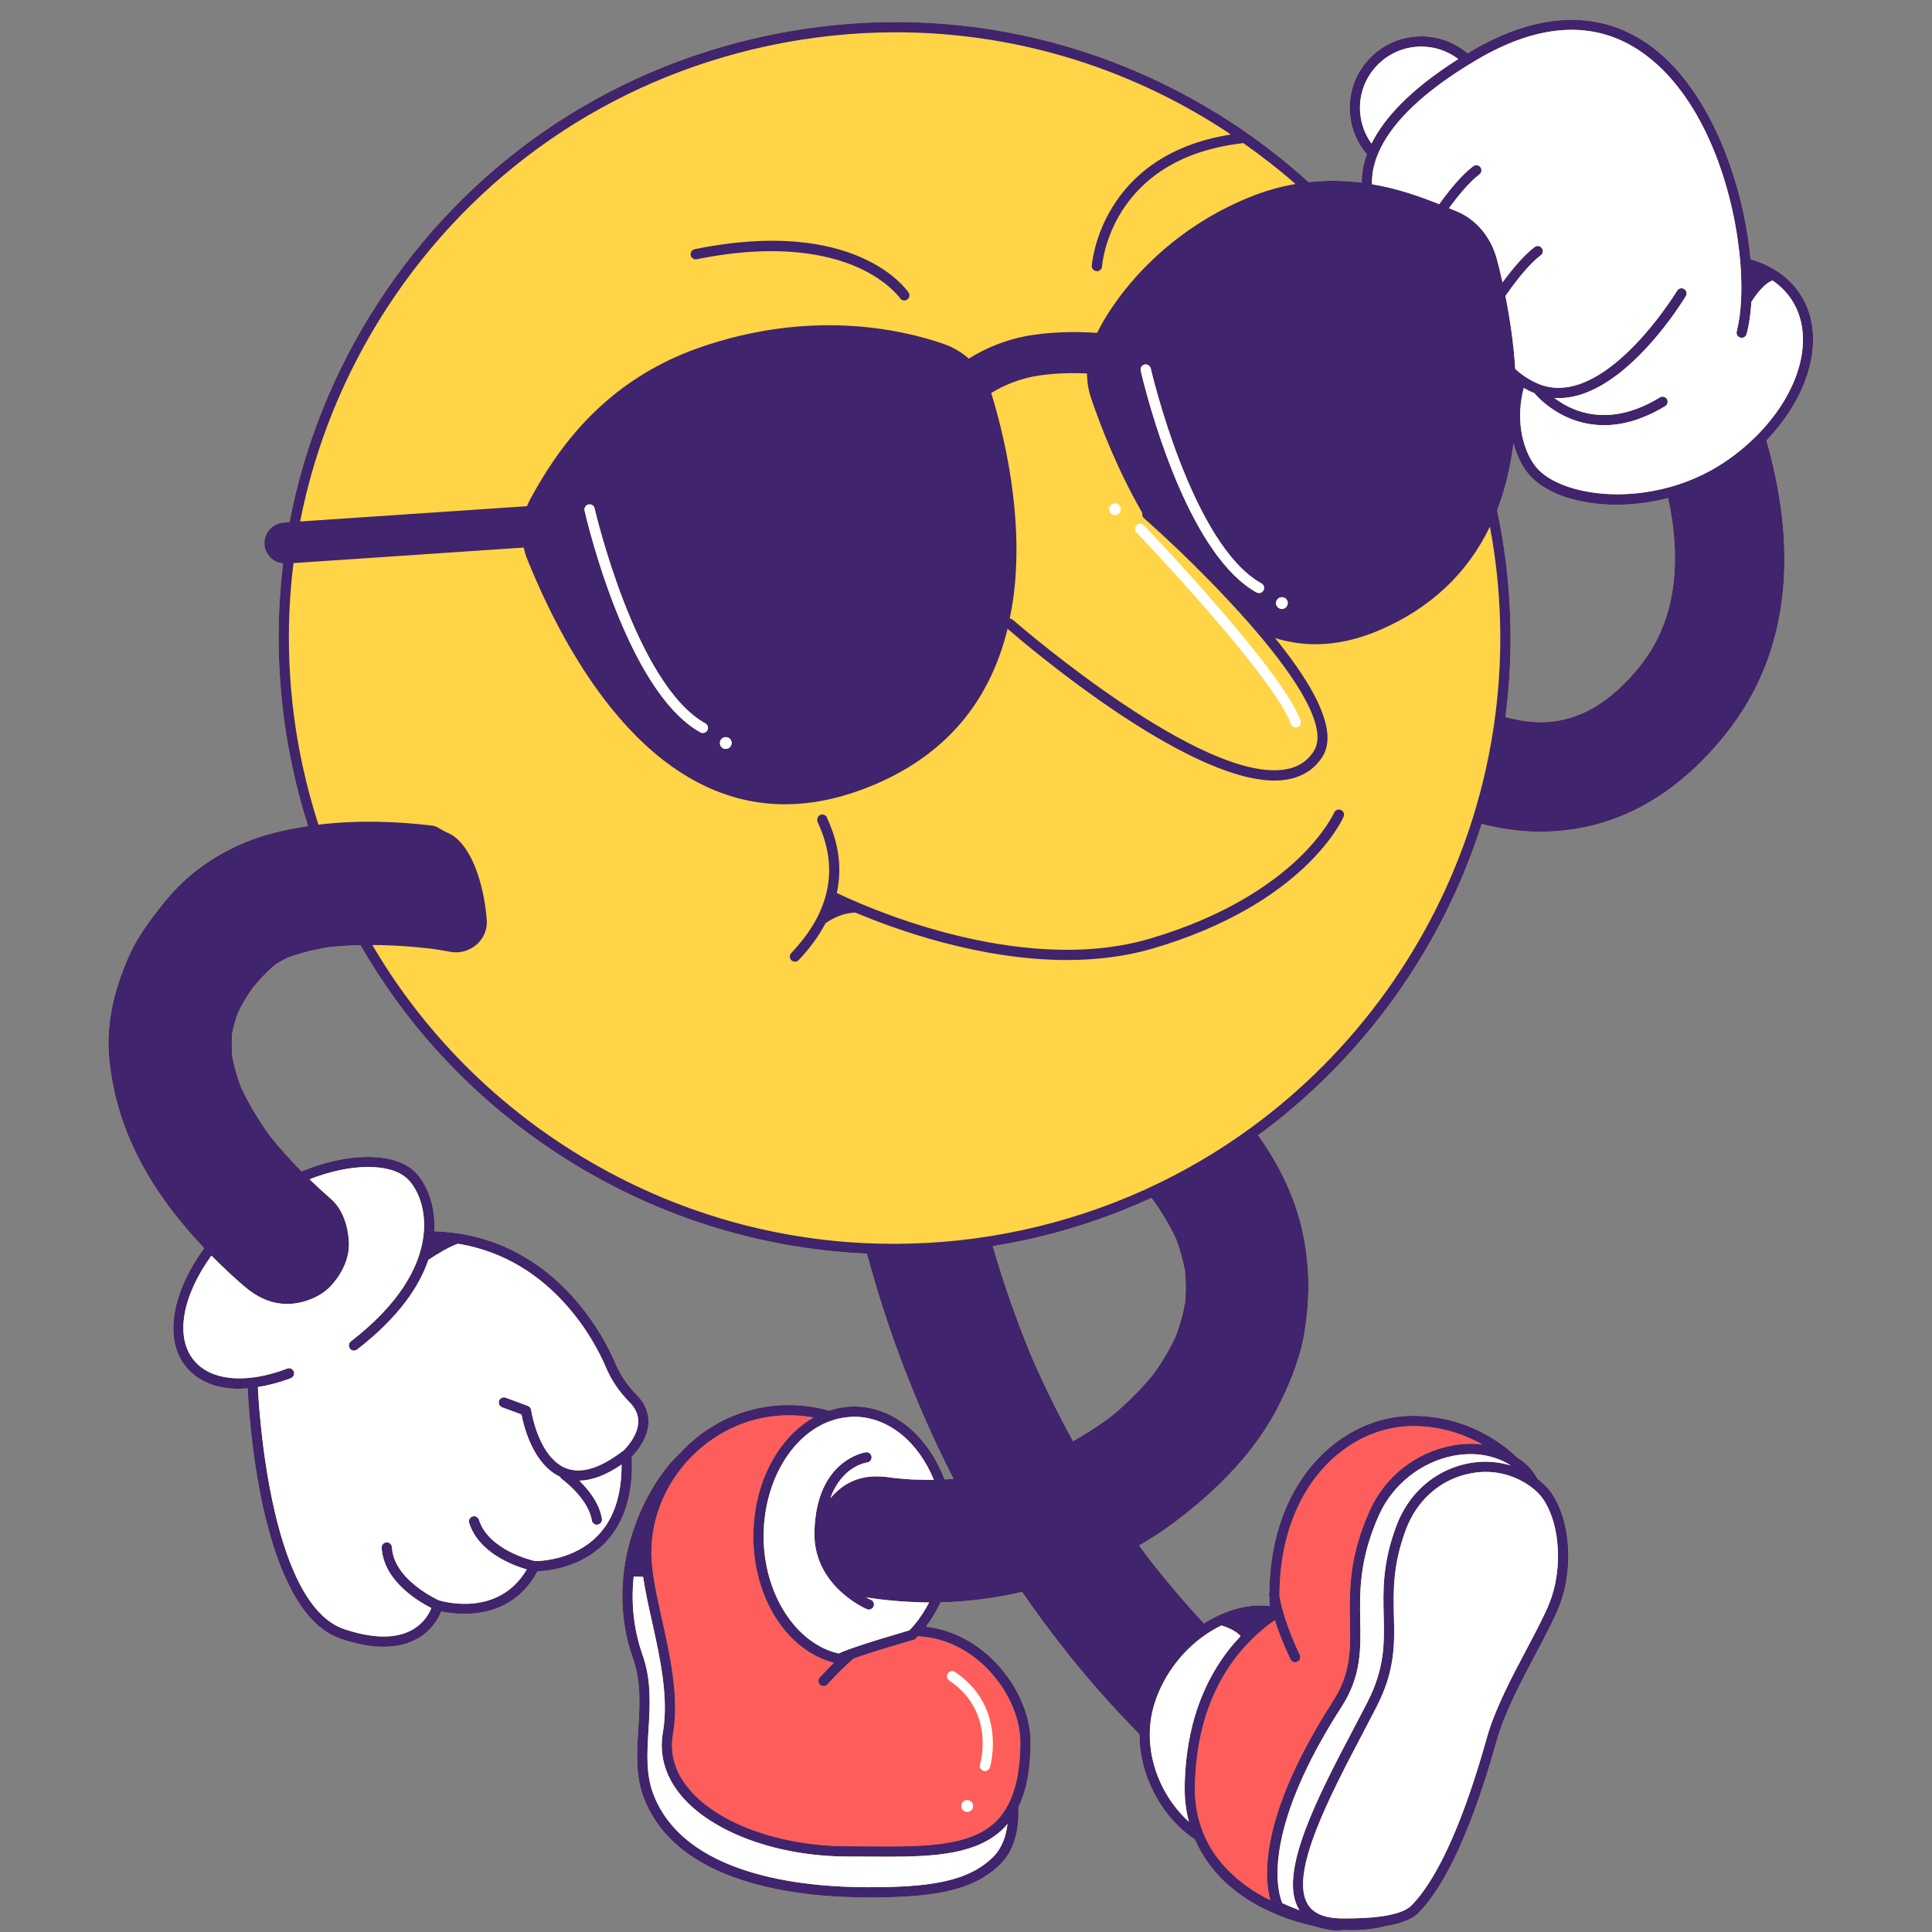 <svg xmlns="http://www.w3.org/2000/svg" xmlns:xlink="http://www.w3.org/1999/xlink" width="200" zoomAndPan="magnify" viewBox="0 0 150 150" height="200" preserveAspectRatio="xMidYMid meet" version="1.0"><rect x="0" y="0" width="150" height="150" fill="#808080" stroke="none"/><defs><clipPath id="6074090068"><path d="M 8.184 1 L 141 1 L 141 150 L 8.184 150 Z M 8.184 1 " clip-rule="nonzero"/></clipPath><clipPath id="46ee17ba72"><path d="M 8.184 1 L 141 1 L 141 150 L 8.184 150 Z M 8.184 1 " clip-rule="nonzero"/></clipPath></defs><g clip-path="url(#6074090068)"><path fill="#ffd447" d="M 139.75 22.812 C 138.895 21.512 137.551 20.602 135.91 20.129 C 135.387 14.32 132.836 7.105 128.305 3.68 C 124.402 0.723 119.52 0.832 114.188 3.992 C 114.102 4.043 114.023 4.094 113.941 4.145 C 113.926 4.133 113.914 4.117 113.898 4.105 C 112.758 3.156 111.312 2.707 109.84 2.844 C 108.363 2.98 107.027 3.684 106.078 4.824 C 105.129 5.965 104.68 7.406 104.816 8.883 C 104.922 10.043 105.383 11.113 106.125 11.98 C 105.828 12.793 105.719 13.531 105.723 14.18 C 104.441 14.02 103.059 13.98 101.602 14.141 C 99.691 12.414 97.637 10.824 95.434 9.398 C 84.711 2.457 71.926 0.113 59.438 2.789 C 46.949 5.465 36.25 12.844 29.312 23.57 C 25.91 28.824 23.621 34.578 22.477 40.543 L 22.016 40.574 C 21.137 40.637 20.473 41.395 20.531 42.273 C 20.586 43.066 21.211 43.676 21.977 43.746 C 21.348 48.953 21.57 54.285 22.703 59.566 C 23.035 61.117 23.441 62.645 23.918 64.137 C 23.008 64.273 22.105 64.445 21.223 64.676 C 18.973 65.258 16.961 66.246 15.148 67.668 C 14.145 68.453 13.27 69.391 12.484 70.391 C 11.52 71.617 10.625 72.832 9.996 74.262 C 8.867 76.816 8.18 79.57 8.496 82.383 C 8.801 85.117 9.547 87.551 10.812 90.004 C 12.109 92.52 13.879 94.828 15.855 96.91 C 13.359 100.316 12.68 104 14.461 106.145 C 15.383 107.258 16.82 107.824 18.566 107.824 C 18.781 107.824 19.008 107.805 19.23 107.789 C 19.289 109.207 20.082 125.133 26.504 127.254 C 27.715 127.656 28.812 127.855 29.789 127.855 C 30.797 127.855 31.672 127.645 32.418 127.219 C 33.539 126.586 34.047 125.637 34.254 125.109 C 35.527 125.383 39.645 125.91 41.73 121.992 C 42.543 121.969 45.07 121.73 46.953 119.812 C 48.473 118.258 49.18 116.004 49.047 113.109 C 49.406 112.742 50.309 111.695 50.348 110.426 C 50.367 109.648 50.062 108.934 49.441 108.309 C 48.715 107.574 48.152 106.746 47.773 105.844 C 47.051 104.117 43.105 95.883 33.707 95.598 C 33.711 95.531 33.719 95.465 33.719 95.402 C 33.801 93.207 32.906 91.598 32.113 90.887 C 30.543 89.473 27.043 89.441 23.418 90.949 C 22.578 90.098 21.777 89.211 21.027 88.281 C 20.125 87.051 19.328 85.75 18.691 84.363 C 18.402 83.578 18.176 82.777 18.023 81.953 C 17.98 81.375 17.984 80.801 18.027 80.223 C 18.137 79.688 18.285 79.16 18.469 78.645 C 18.805 77.949 19.203 77.289 19.652 76.656 C 20.168 76.039 20.723 75.449 21.328 74.922 C 21.645 74.715 21.977 74.531 22.312 74.363 C 23.359 73.977 24.441 73.715 25.543 73.535 C 26.355 73.449 27.172 73.402 27.992 73.383 C 31.73 79.902 36.988 85.492 43.48 89.691 C 50.727 94.379 58.91 96.965 67.309 97.328 C 68.68 102.457 70.52 107.449 72.773 112.262 C 73.18 113.129 73.605 113.98 74.043 114.828 C 73.809 114.844 73.57 114.848 73.332 114.859 C 72.062 111.516 69.395 109.199 66.309 109.199 C 65.641 109.199 64.996 109.32 64.379 109.523 C 63.176 109.188 61.914 109.035 60.625 109.102 C 57.496 109.27 54.719 110.695 52.754 112.867 C 50.32 115.07 46.656 121.719 49.148 128.781 C 49.781 130.578 49.668 132.445 49.555 134.254 C 49.441 136.105 49.336 137.855 49.965 139.531 C 52.504 146.309 61.984 147.32 67.406 147.32 C 72.27 147.32 75.508 146.895 77.688 144.715 C 78.918 143.484 79.125 141.664 79.07 140.301 C 79.699 139.004 80.016 137.344 80.016 135.262 C 80.016 133.016 78.836 130.508 76.934 128.715 C 75.465 127.332 73.707 126.5 71.891 126.293 C 72.328 125.719 72.707 125.086 73.023 124.406 C 75.145 124.355 77.254 124.086 79.352 123.598 C 80.301 124.969 81.289 126.316 82.32 127.641 C 84.23 130.102 86.289 132.438 88.473 134.66 C 88.465 136.199 88.852 137.762 89.617 139.23 C 90.41 140.746 91.535 142.004 92.781 142.82 C 93.695 144.938 95.598 147.281 99.516 148.805 C 100.324 149.121 101.148 149.359 101.961 149.531 C 102.613 149.734 103.246 149.883 103.695 149.883 C 103.941 149.883 104.184 149.871 104.418 149.848 C 104.598 149.855 104.777 149.863 104.953 149.863 C 105.887 149.863 106.754 149.754 107.539 149.551 C 108.566 149.387 109.566 149.082 110.133 148.516 C 111.609 147.039 113.867 143.512 116.207 135.125 C 116.801 133.008 118.102 130.543 119.254 128.371 C 119.973 127.012 120.652 125.727 121.051 124.723 C 122.359 121.406 121.816 117.059 119.863 115.234 C 119.715 115.098 119.555 114.973 119.395 114.852 C 119.156 114.426 118.879 114.043 118.555 113.742 C 118.305 113.508 118.031 113.305 117.742 113.121 C 117.496 112.879 117.23 112.641 116.934 112.41 L 116.879 112.371 C 114.789 110.77 112.305 109.922 109.688 109.922 C 104.332 109.922 98.648 114.738 98.547 123.668 C 98.527 123.719 98.52 123.773 98.523 123.836 C 98.523 123.848 98.531 123.906 98.547 124.004 C 98.551 124.129 98.559 124.254 98.57 124.387 C 98.582 124.488 98.59 124.594 98.594 124.695 C 97 124.492 95.191 124.953 93.48 126.039 C 93.477 126.043 93.473 126.043 93.473 126.047 C 92.07 124.527 90.723 122.953 89.441 121.328 C 89.109 120.887 88.773 120.445 88.449 119.996 C 89.422 119.426 90.363 118.809 91.254 118.137 C 94.555 115.641 97.559 112.652 99.402 108.891 C 100.277 107.117 101.004 105.242 101.309 103.281 C 101.688 100.824 101.688 98.602 101.234 96.141 C 100.703 93.258 99.402 90.555 97.68 88.141 C 105.891 82.121 111.969 73.613 115.035 63.973 C 116.488 64.344 118.02 64.574 119.613 64.574 C 119.883 64.574 120.156 64.566 120.43 64.551 C 125.578 64.301 130.113 61.789 133.91 57.09 C 139.527 50.133 139.27 41.633 137.145 34.195 C 140.617 30.578 141.824 25.957 139.75 22.812 Z M 86.195 110.031 C 85.273 110.711 84.312 111.332 83.312 111.895 C 82.105 109.699 81.004 107.449 80.008 105.145 C 78.883 102.398 77.906 99.598 77.078 96.75 C 77.879 96.621 78.68 96.473 79.48 96.301 C 82.969 95.555 86.281 94.438 89.398 93.008 C 89.426 93.043 89.453 93.074 89.48 93.105 C 90.18 94.078 90.797 95.105 91.309 96.191 C 91.617 97.023 91.852 97.871 92.012 98.742 C 92.078 99.535 92.078 100.328 92.012 101.121 C 91.852 102.008 91.609 102.875 91.297 103.723 C 90.805 104.773 90.211 105.77 89.535 106.711 C 88.539 107.93 87.414 109.035 86.195 110.031 Z M 127.297 51.75 C 125.066 54.512 122.695 55.922 120.047 56.059 C 118.988 56.117 117.918 55.953 116.883 55.664 C 117.562 50.453 117.387 45.039 116.234 39.613 C 116.809 38.125 117.223 36.5 117.465 34.73 C 117.48 34.625 117.492 34.516 117.504 34.406 C 117.781 35.453 118.234 36.285 118.691 36.82 C 119.961 38.316 122.547 39.188 125.523 39.188 C 126.805 39.188 128.16 39.016 129.512 38.668 C 130.668 44.098 129.934 48.484 127.297 51.75 Z M 127.297 51.75 " fill-opacity="1" fill-rule="nonzero"/></g><path fill="#fd5d5b" d="M 71.246 127.043 C 71.195 127.098 71.148 127.16 71.094 127.215 L 71.023 127.285 L 70.582 127.418 C 70.215 127.523 69.605 127.703 68.926 127.91 C 68.785 127.953 68.645 127.996 68.5 128.039 C 68.359 128.082 68.219 128.129 68.078 128.172 C 67.965 128.207 67.852 128.242 67.738 128.277 C 67.207 128.449 66.691 128.617 66.266 128.77 C 65.945 129.047 65.586 129.383 65.199 129.77 C 64.898 130.07 64.578 130.398 64.234 130.777 C 64.086 130.938 63.836 130.949 63.672 130.801 C 63.512 130.652 63.5 130.398 63.648 130.238 C 64.039 129.809 64.402 129.434 64.746 129.098 C 61.102 128.152 58.488 124.09 58.488 119.262 C 58.488 118.863 58.512 118.473 58.547 118.086 C 58.562 117.91 58.586 117.742 58.609 117.57 C 58.629 117.402 58.652 117.234 58.68 117.066 C 59.227 113.922 60.922 111.328 63.168 110.055 C 62.543 109.945 61.906 109.883 61.262 109.883 C 61.062 109.883 60.867 109.887 60.668 109.898 C 58.277 110.027 56.082 110.988 54.348 112.48 C 54.246 112.57 54.152 112.66 54.055 112.75 C 53.895 112.902 53.734 113.047 53.582 113.207 C 51.742 115.125 50.59 117.711 50.57 120.492 C 50.562 121.969 50.969 123.789 51.395 125.715 C 52.027 128.562 52.746 131.789 52.25 134.641 C 51.984 136.164 52.402 137.598 53.5 138.902 C 55.766 141.602 60.613 143.344 65.844 143.344 C 66.379 143.344 66.91 143.348 67.43 143.352 C 71.668 143.379 75.328 143.406 77.355 141.391 C 77.711 141.039 78.008 140.617 78.258 140.141 C 78.383 139.91 78.492 139.664 78.59 139.406 C 78.688 139.141 78.773 138.863 78.852 138.57 C 79.094 137.629 79.219 136.535 79.219 135.262 C 79.219 133.227 78.133 130.941 76.387 129.297 C 74.906 127.898 73.105 127.117 71.246 127.043 Z M 75.09 140.676 C 74.84 140.676 74.637 140.469 74.637 140.219 C 74.637 139.965 74.84 139.762 75.09 139.762 C 75.344 139.762 75.547 139.965 75.547 140.219 C 75.547 140.469 75.344 140.676 75.09 140.676 Z M 77.004 136.461 C 76.977 136.66 76.945 136.824 76.922 136.949 C 76.883 137.113 76.855 137.211 76.855 137.219 C 76.836 137.277 76.805 137.324 76.766 137.367 C 76.691 137.449 76.586 137.5 76.473 137.5 C 76.438 137.5 76.398 137.492 76.359 137.48 C 76.148 137.418 76.027 137.195 76.094 136.984 C 76.098 136.965 76.125 136.867 76.156 136.723 C 76.184 136.598 76.215 136.434 76.242 136.234 C 76.266 136.078 76.281 135.895 76.289 135.703 C 76.367 134.305 76.059 132.059 73.703 130.477 C 73.52 130.352 73.473 130.105 73.598 129.922 C 73.719 129.742 73.965 129.691 74.148 129.816 C 77.227 131.887 77.207 135.027 77.004 136.461 Z M 115.105 112.156 C 114.32 112.055 113.488 112.086 112.645 112.254 C 109.879 112.805 107.531 114.668 106.367 117.242 C 104.719 120.879 104.77 123.531 104.812 125.871 C 104.855 128.039 104.891 129.91 103.496 132.074 C 103.27 132.426 103.051 132.773 102.844 133.113 C 102.645 133.441 102.453 133.762 102.266 134.078 C 101.996 134.547 101.746 134.996 101.508 135.438 C 100.422 137.457 99.688 139.211 99.207 140.719 C 99.09 141.078 98.992 141.426 98.902 141.762 C 98.832 142.027 98.773 142.281 98.719 142.527 C 98.164 145.066 98.391 146.691 98.637 147.543 C 97.148 146.805 95.211 145.52 93.977 143.445 C 93.871 143.266 93.773 143.074 93.676 142.879 C 93.582 142.688 93.492 142.484 93.41 142.277 C 93.02 141.309 92.773 140.207 92.773 138.941 C 92.773 138.137 92.824 137.379 92.902 136.652 C 93.293 133.082 94.559 130.484 95.965 128.66 C 96.461 128.02 96.973 127.473 97.469 127.012 C 97.52 126.961 97.57 126.914 97.625 126.867 C 98.102 126.434 98.559 126.078 98.969 125.793 C 98.973 125.789 98.977 125.785 98.98 125.781 C 99.23 126.582 99.613 127.605 100.195 128.832 C 100.266 128.973 100.406 129.059 100.559 129.059 C 100.613 129.059 100.672 129.043 100.727 129.02 C 100.926 128.922 101.012 128.684 100.914 128.488 C 100.434 127.473 100.094 126.605 99.855 125.891 C 99.797 125.715 99.742 125.543 99.695 125.383 C 99.641 125.207 99.598 125.047 99.559 124.898 C 99.43 124.418 99.367 124.078 99.336 123.902 C 99.34 115.34 104.672 110.719 109.688 110.719 C 111.609 110.719 113.457 111.219 115.105 112.156 Z M 115.105 112.156 " fill-opacity="1" fill-rule="nonzero"/><g clip-path="url(#46ee17ba72)"><path fill="#40246d" d="M 139.75 22.812 C 138.895 21.512 137.551 20.602 135.91 20.129 C 135.387 14.32 132.836 7.105 128.305 3.68 C 124.402 0.723 119.52 0.832 114.188 3.992 C 114.102 4.043 114.023 4.094 113.941 4.145 C 113.926 4.133 113.914 4.117 113.898 4.105 C 112.758 3.156 111.312 2.707 109.84 2.844 C 108.363 2.98 107.027 3.684 106.078 4.824 C 105.129 5.965 104.68 7.406 104.816 8.883 C 104.922 10.043 105.383 11.113 106.125 11.98 C 105.828 12.793 105.719 13.531 105.723 14.18 C 104.441 14.02 103.059 13.98 101.602 14.141 C 99.691 12.414 97.637 10.824 95.434 9.398 C 84.711 2.457 71.926 0.113 59.438 2.789 C 46.949 5.465 36.25 12.844 29.312 23.57 C 25.91 28.824 23.621 34.578 22.477 40.543 L 22.016 40.574 C 21.137 40.637 20.473 41.395 20.531 42.273 C 20.586 43.066 21.211 43.676 21.977 43.746 C 21.348 48.953 21.57 54.285 22.703 59.566 C 23.035 61.117 23.441 62.645 23.918 64.137 C 23.008 64.273 22.105 64.445 21.223 64.676 C 18.973 65.258 16.961 66.25 15.148 67.668 C 14.145 68.453 13.27 69.391 12.484 70.391 C 11.52 71.617 10.625 72.832 9.996 74.262 C 8.867 76.816 8.18 79.57 8.496 82.383 C 8.801 85.117 9.547 87.551 10.812 90.004 C 12.109 92.52 13.879 94.828 15.855 96.91 C 13.359 100.316 12.68 104 14.461 106.145 C 15.383 107.258 16.82 107.824 18.566 107.824 C 18.781 107.824 19.008 107.805 19.23 107.789 C 19.289 109.207 20.082 125.133 26.504 127.254 C 27.715 127.656 28.812 127.855 29.789 127.855 C 30.797 127.855 31.672 127.645 32.418 127.219 C 33.539 126.586 34.047 125.637 34.254 125.109 C 35.527 125.383 39.645 125.91 41.73 121.992 C 42.543 121.969 45.07 121.73 46.953 119.812 C 48.473 118.258 49.18 116.004 49.047 113.109 C 49.406 112.742 50.309 111.695 50.348 110.426 C 50.367 109.648 50.062 108.934 49.441 108.309 C 48.715 107.574 48.152 106.746 47.773 105.844 C 47.051 104.117 43.105 95.883 33.707 95.598 C 33.711 95.531 33.719 95.465 33.719 95.402 C 33.801 93.207 32.906 91.598 32.113 90.887 C 30.543 89.473 27.043 89.441 23.418 90.949 C 22.578 90.098 21.777 89.211 21.027 88.281 C 20.125 87.051 19.328 85.75 18.691 84.363 C 18.402 83.578 18.176 82.777 18.023 81.953 C 17.98 81.375 17.984 80.801 18.027 80.223 C 18.137 79.688 18.285 79.16 18.469 78.645 C 18.805 77.949 19.203 77.289 19.652 76.656 C 20.168 76.039 20.723 75.449 21.328 74.922 C 21.645 74.715 21.977 74.531 22.312 74.363 C 23.359 73.977 24.441 73.715 25.543 73.535 C 26.355 73.449 27.172 73.402 27.992 73.383 C 31.73 79.902 36.988 85.492 43.48 89.691 C 50.727 94.379 58.91 96.965 67.309 97.328 C 68.68 102.457 70.52 107.449 72.773 112.262 C 73.18 113.129 73.605 113.98 74.043 114.828 C 73.809 114.844 73.57 114.848 73.332 114.859 C 72.062 111.516 69.395 109.199 66.309 109.199 C 65.641 109.199 64.996 109.32 64.379 109.523 C 63.176 109.188 61.914 109.035 60.625 109.102 C 57.496 109.27 54.719 110.695 52.754 112.867 C 50.32 115.07 46.656 121.719 49.148 128.781 C 49.781 130.578 49.668 132.445 49.555 134.254 C 49.441 136.105 49.336 137.855 49.965 139.531 C 52.504 146.309 61.984 147.32 67.406 147.32 C 72.27 147.32 75.508 146.895 77.688 144.715 C 78.918 143.484 79.125 141.664 79.07 140.301 C 79.699 139.004 80.016 137.344 80.016 135.262 C 80.016 133.016 78.836 130.508 76.934 128.715 C 75.465 127.332 73.707 126.5 71.891 126.293 C 72.328 125.719 72.707 125.086 73.023 124.406 C 75.145 124.355 77.254 124.086 79.352 123.598 C 80.301 124.969 81.289 126.316 82.32 127.641 C 84.23 130.102 86.289 132.438 88.473 134.66 C 88.465 136.199 88.852 137.762 89.617 139.23 C 90.41 140.746 91.535 142.004 92.781 142.82 C 93.695 144.938 95.598 147.281 99.516 148.805 C 100.324 149.121 101.148 149.359 101.961 149.531 C 102.613 149.734 103.246 149.883 103.695 149.883 C 103.941 149.883 104.184 149.871 104.418 149.848 C 104.598 149.855 104.777 149.863 104.953 149.863 C 105.887 149.863 106.754 149.754 107.539 149.551 C 108.566 149.387 109.566 149.082 110.133 148.516 C 111.609 147.039 113.867 143.512 116.207 135.125 C 116.801 133.008 118.102 130.543 119.254 128.371 C 119.973 127.012 120.652 125.727 121.051 124.723 C 122.359 121.406 121.816 117.059 119.863 115.234 C 119.715 115.098 119.555 114.973 119.395 114.852 C 119.156 114.426 118.879 114.043 118.555 113.742 C 118.305 113.508 118.031 113.305 117.742 113.121 C 117.496 112.879 117.23 112.641 116.934 112.41 L 116.879 112.371 C 114.789 110.77 112.305 109.922 109.688 109.922 C 104.332 109.922 98.648 114.738 98.547 123.668 C 98.527 123.719 98.52 123.773 98.523 123.836 C 98.523 123.848 98.531 123.906 98.547 124.004 C 98.551 124.129 98.559 124.254 98.57 124.387 C 98.582 124.488 98.59 124.594 98.594 124.695 C 97 124.492 95.191 124.953 93.48 126.039 C 93.477 126.043 93.473 126.043 93.473 126.047 C 92.07 124.527 90.723 122.953 89.441 121.328 C 89.109 120.887 88.773 120.445 88.449 119.996 C 89.422 119.426 90.363 118.809 91.254 118.137 C 94.555 115.641 97.559 112.652 99.402 108.891 C 100.277 107.117 101.004 105.242 101.309 103.281 C 101.688 100.824 101.688 98.602 101.234 96.141 C 100.703 93.258 99.402 90.555 97.68 88.141 C 105.891 82.121 111.969 73.613 115.035 63.973 C 116.488 64.344 118.02 64.574 119.613 64.574 C 119.883 64.574 120.156 64.566 120.43 64.551 C 125.578 64.301 130.113 61.789 133.91 57.09 C 139.527 50.133 139.27 41.633 137.145 34.195 C 140.617 30.578 141.824 25.957 139.75 22.812 Z M 18.926 99.84 C 19.898 100.68 20.988 101.238 22.309 101.238 C 23.48 101.238 24.883 100.719 25.688 99.84 C 26.523 98.93 27.145 97.73 27.09 96.457 C 27.035 95.246 26.641 93.902 25.688 93.078 C 25.121 92.586 24.574 92.078 24.039 91.559 C 27.238 90.301 30.27 90.297 31.582 91.48 C 32.246 92.074 32.996 93.453 32.922 95.371 C 32.922 95.441 32.914 95.52 32.91 95.59 C 32.898 95.719 32.887 95.852 32.871 95.988 C 32.852 96.121 32.832 96.254 32.809 96.391 C 32.441 98.414 31.102 101.16 27.238 104.148 C 27.09 104.262 27.051 104.453 27.121 104.617 C 27.133 104.648 27.145 104.68 27.164 104.707 C 27.301 104.883 27.551 104.914 27.723 104.777 C 31.027 102.227 32.582 99.809 33.258 97.82 C 33.93 97.363 34.91 96.785 35.547 96.566 C 43.117 97.773 46.402 104.629 47.039 106.152 C 47.461 107.152 48.078 108.062 48.875 108.867 C 49.344 109.34 49.562 109.844 49.551 110.402 C 49.52 111.586 48.418 112.613 48.379 112.648 C 48.371 112.652 48.359 112.656 48.348 112.664 C 48.285 112.711 48.227 112.75 48.164 112.793 C 46.484 114.039 45.059 114.441 43.922 113.98 C 42.191 113.281 41.504 110.773 41.305 109.832 C 41.258 109.613 41.234 109.477 41.234 109.469 C 41.215 109.324 41.117 109.203 40.98 109.152 L 39.262 108.516 C 39.055 108.438 38.824 108.543 38.75 108.75 C 38.672 108.957 38.777 109.188 38.984 109.262 L 40.488 109.82 C 40.652 110.695 41.367 113.672 43.477 114.652 C 43.504 114.715 43.543 114.777 43.605 114.824 C 43.629 114.836 45.668 116.316 45.949 118.043 C 45.98 118.238 46.148 118.379 46.34 118.379 C 46.363 118.379 46.383 118.375 46.406 118.371 C 46.621 118.336 46.77 118.133 46.734 117.914 C 46.539 116.699 45.676 115.641 44.984 114.961 C 45.977 114.938 47.07 114.523 48.258 113.711 C 48.27 116.094 47.645 117.961 46.387 119.246 C 44.535 121.145 41.871 121.203 41.535 121.199 C 41.23 121.129 37.922 120.324 37.188 118 C 37.121 117.789 36.895 117.672 36.688 117.738 C 36.477 117.805 36.359 118.031 36.426 118.238 C 37.152 120.531 39.773 121.523 40.895 121.852 C 38.684 125.621 34.301 124.312 34.109 124.254 C 34.098 124.25 34.09 124.25 34.078 124.25 C 33.715 124.082 30.559 122.562 30.43 120.125 C 30.418 119.906 30.227 119.73 30.008 119.75 C 29.789 119.762 29.621 119.949 29.633 120.168 C 29.773 122.77 32.555 124.379 33.492 124.852 C 33.324 125.27 32.91 126.031 32.012 126.535 C 30.746 127.246 28.977 127.23 26.754 126.496 C 20.75 124.516 20.043 108.145 20.023 107.691 C 20.836 107.562 21.691 107.34 22.582 107 C 22.785 106.918 22.891 106.688 22.809 106.484 C 22.809 106.48 22.805 106.477 22.801 106.469 C 22.719 106.273 22.496 106.176 22.297 106.254 C 21.723 106.477 21.16 106.645 20.617 106.77 C 18.191 107.324 16.148 106.93 15.074 105.637 C 13.535 103.789 14.188 100.559 16.414 97.488 C 17.227 98.309 18.066 99.098 18.926 99.84 Z M 77.125 144.152 C 75.141 146.137 72.059 146.523 67.406 146.523 C 62.191 146.523 53.082 145.578 50.711 139.25 C 50.141 137.734 50.242 136.066 50.352 134.301 C 50.465 132.414 50.586 130.465 49.898 128.516 C 49.152 126.395 48.996 124.316 49.203 122.398 L 49.93 122.426 C 50.09 123.508 50.348 124.68 50.617 125.887 C 51.234 128.66 51.934 131.805 51.465 134.504 C 51.16 136.246 51.652 137.945 52.891 139.414 C 55.301 142.285 60.387 144.141 65.844 144.141 C 66.379 144.141 66.906 144.145 67.422 144.148 C 67.922 144.152 68.414 144.156 68.895 144.156 C 72.68 144.156 75.91 143.949 77.918 141.953 C 78.027 141.848 78.121 141.727 78.223 141.609 C 78.113 142.52 77.812 143.461 77.125 144.152 Z M 76.387 129.297 C 78.133 130.941 79.219 133.227 79.219 135.262 C 79.219 136.535 79.094 137.629 78.852 138.57 C 78.773 138.863 78.688 139.141 78.59 139.406 C 78.492 139.664 78.383 139.91 78.258 140.141 C 78.008 140.617 77.711 141.039 77.355 141.391 C 75.328 143.406 71.668 143.379 67.43 143.352 C 66.91 143.348 66.379 143.344 65.844 143.344 C 60.613 143.344 55.766 141.602 53.5 138.902 C 52.402 137.598 51.984 136.164 52.25 134.641 C 52.746 131.789 52.027 128.562 51.395 125.715 C 50.969 123.789 50.562 121.969 50.57 120.492 C 50.59 117.711 51.742 115.125 53.582 113.207 C 53.734 113.047 53.895 112.902 54.055 112.75 C 54.152 112.66 54.246 112.57 54.348 112.48 C 56.082 110.988 58.277 110.027 60.668 109.898 C 60.867 109.887 61.062 109.883 61.262 109.883 C 61.906 109.883 62.543 109.945 63.168 110.055 C 60.922 111.328 59.227 113.922 58.68 117.066 C 58.652 117.234 58.629 117.402 58.609 117.57 C 58.586 117.742 58.562 117.91 58.547 118.086 C 58.512 118.473 58.488 118.863 58.488 119.262 C 58.488 124.09 61.102 128.152 64.746 129.098 C 64.402 129.434 64.039 129.809 63.648 130.238 C 63.5 130.398 63.512 130.652 63.672 130.801 C 63.836 130.949 64.086 130.938 64.234 130.777 C 64.578 130.398 64.898 130.07 65.199 129.77 C 65.586 129.383 65.945 129.047 66.266 128.77 C 66.691 128.617 67.207 128.449 67.738 128.277 C 67.852 128.242 67.965 128.207 68.078 128.172 C 68.219 128.129 68.359 128.082 68.5 128.039 C 68.645 127.996 68.785 127.953 68.926 127.91 C 69.605 127.703 70.215 127.523 70.582 127.418 L 71.023 127.285 L 71.094 127.215 C 71.148 127.16 71.195 127.098 71.246 127.043 C 73.105 127.117 74.906 127.898 76.387 129.297 Z M 67.223 112.754 C 67.184 112.762 63.363 113.297 63.23 118.945 C 63.133 123.164 67.262 124.922 67.305 124.938 C 67.355 124.961 67.406 124.969 67.457 124.969 C 67.613 124.969 67.762 124.875 67.824 124.723 C 67.91 124.52 67.812 124.289 67.609 124.203 C 67.582 124.191 67.445 124.133 67.242 124.023 C 68.57 124.23 69.898 124.352 71.223 124.395 C 71.363 124.398 71.504 124.41 71.645 124.41 C 71.785 124.414 71.926 124.418 72.062 124.418 C 72.086 124.418 72.109 124.418 72.133 124.418 C 72.066 124.551 71.992 124.676 71.922 124.805 C 71.547 125.457 71.109 126.059 70.602 126.578 L 70.547 126.594 L 70.379 126.645 L 70.355 126.652 C 69.691 126.848 68.988 127.055 68.316 127.262 C 68.172 127.309 68.031 127.352 67.891 127.395 C 67.75 127.438 67.605 127.484 67.469 127.527 C 67.324 127.574 67.184 127.617 67.047 127.664 C 66.605 127.809 66.203 127.945 65.863 128.07 C 65.551 128.184 65.293 128.289 65.113 128.375 C 61.781 127.617 59.285 123.73 59.285 119.262 C 59.285 119.133 59.297 119.008 59.301 118.883 C 59.305 118.695 59.309 118.508 59.32 118.324 C 59.336 118.148 59.359 117.98 59.379 117.809 C 59.812 114.227 61.797 111.328 64.402 110.355 C 64.613 110.273 64.832 110.207 65.055 110.152 C 65.297 110.094 65.547 110.055 65.801 110.031 C 65.969 110.016 66.137 109.996 66.309 109.996 C 68.988 109.996 71.316 111.984 72.504 114.895 C 72.078 114.902 71.652 114.891 71.227 114.875 C 71.07 114.867 70.914 114.871 70.754 114.863 C 70.59 114.852 70.422 114.836 70.258 114.824 C 69.949 114.801 69.641 114.773 69.332 114.738 C 68.062 114.535 66.891 114.555 65.73 115.23 C 65.281 115.496 64.844 115.875 64.473 116.316 C 65.352 113.855 67.223 113.559 67.324 113.547 C 67.539 113.52 67.695 113.32 67.668 113.102 C 67.641 112.883 67.445 112.727 67.223 112.754 Z M 118.273 115.055 C 118.445 115.152 118.613 115.262 118.773 115.375 C 118.836 115.422 118.898 115.465 118.961 115.516 C 119.082 115.609 119.203 115.711 119.316 115.816 C 119.375 115.871 119.43 115.938 119.484 115.996 C 119.531 116.047 119.582 116.094 119.625 116.148 C 119.859 116.434 120.059 116.77 120.23 117.141 C 121.145 119.086 121.238 122.074 120.309 124.43 C 119.926 125.391 119.258 126.656 118.551 127.996 C 117.379 130.207 116.055 132.711 115.441 134.91 C 113.883 140.48 112.391 143.84 111.148 145.867 C 110.93 146.223 110.719 146.535 110.52 146.816 C 110.176 147.293 109.855 147.668 109.57 147.953 C 109.305 148.219 108.773 148.512 107.723 148.707 C 107.637 148.727 107.547 148.742 107.453 148.754 C 107.211 148.793 106.938 148.828 106.637 148.859 C 106.199 148.898 105.699 148.926 105.129 148.938 C 104.898 148.941 104.664 148.945 104.41 148.945 L 104.262 148.945 C 102.875 148.945 101.98 148.582 101.531 147.84 C 100.09 145.449 103.266 139.406 105.816 134.551 C 106.18 133.855 106.539 133.172 106.875 132.52 C 108.328 129.695 108.277 127.633 108.223 125.445 C 108.18 123.516 108.129 121.516 109.148 118.773 C 109.977 116.543 111.711 114.965 113.91 114.449 C 114.387 114.336 114.871 114.277 115.348 114.277 C 116.387 114.277 117.395 114.551 118.273 115.055 Z M 117.262 113.758 C 117.27 113.762 117.277 113.77 117.289 113.773 C 117.285 113.773 117.277 113.77 117.273 113.77 C 116.148 113.438 114.93 113.387 113.727 113.672 C 111.262 114.254 109.324 116.012 108.402 118.496 C 107.328 121.383 107.379 123.457 107.43 125.465 C 107.477 127.547 107.523 129.512 106.164 132.156 C 105.832 132.809 105.473 133.484 105.109 134.18 C 102.328 139.473 99.176 145.477 100.852 148.25 C 100.863 148.273 100.883 148.289 100.895 148.312 C 100.367 148.109 99.887 147.906 99.562 147.762 C 99.359 147.293 98.645 145.172 99.973 140.973 C 100.441 139.496 101.16 137.762 102.242 135.754 C 102.789 134.742 103.422 133.66 104.168 132.504 C 105.691 130.141 105.652 128.059 105.609 125.855 C 105.566 123.602 105.52 121.043 107.094 117.57 C 108.137 115.266 110.324 113.527 112.797 113.035 C 114.453 112.707 116.027 112.973 117.262 113.758 Z M 97.469 127.012 C 97.52 126.961 97.57 126.914 97.625 126.867 C 98.102 126.434 98.559 126.078 98.969 125.793 C 98.973 125.789 98.977 125.785 98.98 125.781 C 99.23 126.582 99.613 127.605 100.195 128.832 C 100.266 128.973 100.406 129.059 100.559 129.059 C 100.613 129.059 100.672 129.043 100.727 129.02 C 100.926 128.922 101.012 128.684 100.914 128.488 C 100.434 127.473 100.094 126.605 99.855 125.891 C 99.797 125.715 99.742 125.543 99.695 125.383 C 99.641 125.207 99.598 125.047 99.559 124.898 C 99.43 124.418 99.367 124.078 99.336 123.902 C 99.34 115.34 104.672 110.719 109.688 110.719 C 111.609 110.719 113.457 111.219 115.105 112.156 C 114.32 112.055 113.488 112.086 112.645 112.254 C 109.879 112.805 107.531 114.668 106.367 117.242 C 104.719 120.879 104.77 123.531 104.812 125.871 C 104.855 128.039 104.891 129.91 103.496 132.074 C 103.27 132.426 103.051 132.773 102.844 133.113 C 102.645 133.441 102.453 133.762 102.266 134.078 C 101.996 134.547 101.746 134.996 101.508 135.438 C 100.422 137.457 99.688 139.211 99.207 140.719 C 99.09 141.078 98.992 141.426 98.902 141.762 C 98.832 142.027 98.773 142.281 98.719 142.527 C 98.164 145.066 98.391 146.691 98.637 147.543 C 97.148 146.805 95.211 145.52 93.977 143.445 C 93.871 143.266 93.773 143.074 93.676 142.879 C 93.582 142.688 93.492 142.484 93.41 142.277 C 93.02 141.309 92.773 140.207 92.773 138.941 C 92.773 138.137 92.824 137.379 92.902 136.652 C 93.293 133.082 94.559 130.484 95.965 128.66 C 96.461 128.02 96.973 127.473 97.469 127.012 Z M 89.672 132.152 C 90.398 129.941 91.941 127.961 93.906 126.715 C 93.945 126.691 93.98 126.668 94.02 126.648 C 94.289 126.48 94.562 126.328 94.836 126.199 C 95.156 126.301 95.973 126.598 96.316 127.035 C 96.012 127.352 95.707 127.699 95.41 128.078 C 93.887 130.02 92.508 132.797 92.102 136.645 C 92.027 137.375 91.977 138.133 91.977 138.941 C 91.977 139.559 92.039 140.438 92.305 141.441 C 91.535 140.742 90.844 139.859 90.324 138.863 C 89.758 137.773 89.414 136.633 89.309 135.492 C 89.199 134.359 89.316 133.227 89.672 132.152 Z M 105.609 8.809 C 105.492 7.543 105.875 6.309 106.688 5.332 C 107.504 4.355 108.648 3.754 109.914 3.637 C 110.062 3.625 110.207 3.617 110.355 3.617 C 111.391 3.617 112.391 3.957 113.219 4.586 C 109.398 7.004 107.426 9.242 106.484 11.145 C 105.992 10.465 105.688 9.668 105.609 8.809 Z M 29.98 24 C 36.801 13.457 47.324 6.199 59.605 3.566 C 62.914 2.859 66.246 2.508 69.551 2.508 C 78.516 2.508 87.297 5.082 95 10.066 C 95.191 10.188 95.371 10.32 95.559 10.445 C 85.391 12.047 84.773 20.543 84.766 20.633 C 84.754 20.852 84.922 21.039 85.141 21.051 C 85.148 21.051 85.156 21.055 85.164 21.055 C 85.375 21.055 85.551 20.891 85.562 20.676 C 85.566 20.594 86.164 12.34 96.398 11.129 C 96.438 11.125 96.473 11.109 96.508 11.094 C 97.93 12.094 99.293 13.152 100.582 14.285 C 99.414 14.488 98.199 14.824 96.949 15.336 C 90.906 17.809 86.961 22.297 85.176 25.844 C 83.707 25.746 82.012 25.742 80.289 25.992 C 78.172 26.293 76.48 27.051 75.219 27.84 C 74.656 27.348 74 26.957 73.27 26.703 C 69.883 25.531 62.926 24.012 54.383 26.961 C 46.902 29.547 43.273 34.898 41.195 38.703 C 41.09 38.895 40.996 39.098 40.914 39.301 L 23.301 40.488 C 24.441 34.695 26.676 29.109 29.98 24 Z M 99.93 47.031 C 99.816 47.258 99.539 47.344 99.316 47.227 C 99.094 47.113 99.004 46.836 99.121 46.613 C 99.238 46.387 99.512 46.301 99.738 46.418 C 99.961 46.535 100.047 46.809 99.93 47.031 Z M 76.957 30.512 C 77.898 29.934 79.16 29.371 80.738 29.145 C 81.996 28.969 83.254 28.941 84.391 28.996 C 84.402 29.648 84.504 30.305 84.719 30.93 C 85.418 32.996 86.738 36.438 88.691 39.828 C 88.66 39.949 88.688 40.074 88.766 40.172 C 88.781 40.191 88.793 40.215 88.809 40.23 C 88.887 40.297 88.973 40.375 89.055 40.445 C 89.379 40.734 89.734 41.055 90.117 41.406 C 90.562 41.816 91.043 42.27 91.547 42.746 C 92.859 44.008 94.32 45.473 95.738 47.008 C 96.086 47.383 96.43 47.766 96.77 48.152 C 97.008 48.418 97.242 48.688 97.473 48.957 C 100.699 52.73 103.148 56.531 102.004 58.316 C 101.48 59.137 100.719 59.609 99.68 59.754 C 93.289 60.664 79.672 49.016 78.691 48.168 C 78.66 48.141 78.641 48.125 78.637 48.121 C 78.566 48.059 78.48 48.031 78.391 48.027 C 78.523 47.398 78.637 46.754 78.719 46.086 C 79.465 39.953 77.945 33.723 76.957 30.512 Z M 98.094 45.84 C 98.023 45.969 97.887 46.043 97.746 46.043 C 97.68 46.043 97.613 46.027 97.551 45.992 C 92.543 43.211 89.535 32.621 88.762 29.582 C 88.648 29.137 88.582 28.852 88.566 28.777 C 88.516 28.562 88.652 28.352 88.867 28.301 C 89.008 28.27 89.148 28.324 89.242 28.422 C 89.289 28.473 89.328 28.531 89.344 28.602 C 89.375 28.738 92.508 42.281 97.941 45.297 C 98.133 45.402 98.203 45.645 98.094 45.84 Z M 56.754 57.898 C 56.637 58.121 56.363 58.211 56.137 58.094 C 55.914 57.977 55.828 57.703 55.941 57.477 C 56.059 57.254 56.336 57.168 56.559 57.281 C 56.781 57.398 56.871 57.676 56.754 57.898 Z M 54.918 56.703 C 54.844 56.836 54.707 56.91 54.566 56.91 C 54.504 56.91 54.438 56.895 54.375 56.859 C 49.594 54.203 46.637 44.441 45.703 40.91 C 45.551 40.336 45.453 39.922 45.41 39.738 C 45.398 39.691 45.391 39.66 45.387 39.645 C 45.34 39.43 45.473 39.215 45.688 39.168 C 45.898 39.117 46.117 39.254 46.164 39.469 C 46.195 39.602 49.332 53.145 54.762 56.164 C 54.953 56.27 55.023 56.512 54.918 56.703 Z M 92.012 101.121 C 91.852 102.008 91.609 102.875 91.297 103.723 C 90.805 104.773 90.211 105.77 89.535 106.711 C 88.539 107.93 87.414 109.035 86.195 110.031 C 85.273 110.711 84.312 111.332 83.312 111.895 C 82.105 109.699 81.004 107.449 80.008 105.145 C 78.883 102.398 77.906 99.598 77.078 96.75 C 77.879 96.621 78.68 96.473 79.48 96.301 C 82.969 95.555 86.281 94.438 89.398 93.008 C 89.426 93.043 89.453 93.074 89.48 93.105 C 90.18 94.078 90.797 95.105 91.309 96.191 C 91.617 97.023 91.852 97.871 92.012 98.742 C 92.078 99.535 92.078 100.328 92.012 101.121 Z M 116.109 55.426 C 115.75 58.273 115.129 61.062 114.27 63.762 C 111.246 73.23 105.273 81.586 97.207 87.5 C 94.629 89.391 91.84 91.031 88.863 92.379 C 85.859 93.738 82.664 94.801 79.312 95.52 C 78.492 95.695 77.676 95.848 76.855 95.98 C 73.598 96.5 70.332 96.672 67.098 96.516 C 58.926 96.117 50.969 93.586 43.914 89.023 C 37.66 84.977 32.57 79.617 28.91 73.371 C 30.473 73.375 32.035 73.48 33.586 73.668 C 34.047 73.738 34.504 73.812 34.961 73.898 C 36.488 74.18 37.91 72.969 37.793 71.422 C 37.582 68.695 36.598 65.41 34.719 64.641 C 34.289 64.465 33.996 64.176 33.598 64.105 C 30.684 63.75 27.664 63.672 24.723 64.027 C 24.234 62.516 23.82 60.973 23.48 59.398 C 22.359 54.164 22.145 48.879 22.785 43.719 L 40.66 42.512 C 40.723 42.801 40.805 43.09 40.918 43.371 C 43.984 50.988 50.359 62.445 60.953 62.445 C 62.781 62.445 64.738 62.102 66.82 61.34 C 72.918 59.113 76.742 54.91 78.227 48.82 C 79.625 50.031 92.023 60.602 98.953 60.602 C 99.242 60.602 99.523 60.582 99.789 60.543 C 101.055 60.363 102.027 59.762 102.676 58.75 C 102.984 58.266 103.105 57.676 103.055 56.984 C 102.984 56.09 102.613 55.02 101.938 53.777 C 101.258 52.535 100.277 51.121 98.996 49.539 C 100.02 49.852 101.066 50.02 102.129 50.02 C 103.762 50.02 105.438 49.648 107.141 48.91 C 111.078 47.207 113.93 44.516 115.676 40.887 C 116.598 45.805 116.711 50.695 116.109 55.426 Z M 127.297 51.75 C 125.066 54.512 122.695 55.922 120.047 56.059 C 118.988 56.117 117.918 55.953 116.883 55.664 C 117.562 50.453 117.387 45.039 116.234 39.613 C 116.809 38.125 117.223 36.5 117.465 34.73 C 117.48 34.625 117.492 34.516 117.504 34.406 C 117.781 35.453 118.234 36.285 118.691 36.82 C 119.961 38.316 122.547 39.188 125.523 39.188 C 126.805 39.188 128.16 39.016 129.512 38.668 C 130.668 44.098 129.934 48.484 127.297 51.75 Z M 136.879 33.309 C 136.008 34.266 134.98 35.164 133.793 35.945 C 132.371 36.883 130.848 37.512 129.336 37.898 C 125.012 39.004 120.793 38.062 119.297 36.305 C 118.504 35.375 117.727 33.402 118.137 30.906 C 118.176 30.66 118.234 30.395 118.305 30.125 C 118.562 30.273 118.836 30.406 119.129 30.527 C 119.371 30.816 120.289 31.809 121.801 32.453 C 122.527 32.762 123.449 33.012 124.547 33.012 C 125.434 33.012 126.438 32.844 127.531 32.41 C 128.094 32.191 128.676 31.906 129.285 31.535 C 129.473 31.418 129.531 31.172 129.418 30.984 C 129.305 30.797 129.059 30.738 128.871 30.855 C 128.297 31.207 127.75 31.473 127.227 31.68 C 124.129 32.898 121.883 31.812 120.68 30.895 C 120.793 30.902 120.906 30.91 121.02 30.91 C 122.746 30.91 124.426 30.02 125.895 28.836 C 128.676 26.594 130.703 23.297 130.883 22.996 C 130.887 22.992 130.891 22.988 130.891 22.984 C 131.004 22.797 130.941 22.551 130.754 22.438 C 130.566 22.324 130.32 22.383 130.207 22.574 C 130.176 22.629 128.188 25.891 125.516 28.105 C 123.699 29.609 121.566 30.633 119.52 29.832 C 119.168 29.691 118.848 29.523 118.551 29.336 C 118.434 29.266 118.32 29.188 118.211 29.105 C 118.098 29.023 117.984 28.941 117.879 28.852 C 117.797 28.785 117.719 28.715 117.645 28.645 C 117.516 26.629 117.227 24.707 116.883 22.984 C 117.68 21.828 118.699 20.523 119.629 19.816 C 119.805 19.684 119.84 19.434 119.707 19.258 C 119.574 19.082 119.324 19.047 119.148 19.18 C 118.301 19.824 117.414 20.891 116.656 21.922 C 116.52 21.301 116.375 20.711 116.23 20.164 C 115.781 18.43 114.613 17.031 113.113 16.414 L 112.633 16.219 C 112.59 16.199 112.547 16.18 112.5 16.164 C 113.23 15.164 114.078 14.137 114.863 13.539 C 115.039 13.406 115.07 13.156 114.938 12.98 C 114.805 12.805 114.559 12.77 114.379 12.906 C 113.477 13.59 112.527 14.754 111.738 15.852 C 110.352 15.293 108.582 14.652 106.52 14.301 C 106.508 13.801 106.566 13.234 106.754 12.609 C 106.793 12.473 106.836 12.336 106.891 12.195 C 106.938 12.066 106.992 11.934 107.051 11.801 C 107.867 9.941 109.785 7.668 113.832 5.145 C 113.945 5.074 114.062 5.004 114.18 4.934 C 114.293 4.863 114.406 4.793 114.523 4.723 C 114.547 4.707 114.57 4.695 114.594 4.68 C 119.695 1.656 124.148 1.531 127.824 4.312 C 132.328 7.723 134.555 14.551 135.074 19.934 C 135.09 20.07 135.102 20.203 135.113 20.336 C 135.125 20.477 135.133 20.617 135.145 20.754 C 135.27 22.684 135.172 24.379 134.867 25.598 C 134.859 25.641 134.852 25.688 134.84 25.727 C 134.781 25.941 134.91 26.156 135.121 26.215 C 135.336 26.273 135.555 26.145 135.609 25.934 C 135.801 25.207 135.922 24.363 135.977 23.441 C 136.352 22.848 136.977 22.016 137.617 21.777 C 138.203 22.176 138.703 22.668 139.086 23.25 C 140.891 25.992 139.867 30.023 136.879 33.309 Z M 104.316 63.41 C 104.195 63.684 101.25 70.191 89.496 73.645 C 87.332 74.277 85.07 74.535 82.84 74.535 C 76.098 74.535 69.582 72.191 66.43 70.859 C 65.504 70.859 64.672 71.281 64.098 71.672 C 63.516 72.781 62.766 73.746 62.008 74.543 C 61.93 74.625 61.824 74.664 61.723 74.664 C 61.621 74.664 61.523 74.629 61.445 74.555 C 61.285 74.402 61.281 74.152 61.434 73.992 C 64.406 70.871 65.129 67.531 63.586 64.066 C 63.473 63.805 63.418 63.688 63.469 63.52 C 63.531 63.309 63.758 63.191 63.965 63.254 C 64.117 63.301 64.223 63.434 64.242 63.578 C 64.258 63.617 64.285 63.672 64.316 63.742 C 65.23 65.797 65.332 67.676 64.969 69.328 C 66.395 70.027 78.922 75.918 89.273 72.879 C 95.215 71.133 98.793 68.562 100.746 66.715 C 102.859 64.715 103.578 63.109 103.586 63.09 C 103.676 62.891 103.91 62.797 104.113 62.887 C 104.312 62.977 104.406 63.207 104.316 63.41 Z M 53.625 19.82 C 53.582 19.602 53.723 19.391 53.938 19.348 C 66.418 16.801 70.375 22.465 70.539 22.711 C 70.66 22.891 70.613 23.141 70.43 23.262 C 70.363 23.309 70.285 23.328 70.207 23.328 C 70.082 23.328 69.953 23.27 69.879 23.152 C 69.859 23.125 68.91 21.77 66.527 20.727 C 64.301 19.754 60.34 18.855 54.098 20.129 C 53.883 20.172 53.672 20.035 53.625 19.82 Z M 53.625 19.82 " fill-opacity="1" fill-rule="nonzero"/></g><path fill="#ffffff" d="M 139.086 23.25 C 140.891 25.992 139.867 30.023 136.879 33.309 C 136.008 34.266 134.98 35.164 133.793 35.945 C 132.371 36.883 130.848 37.512 129.336 37.898 C 125.012 39.004 120.793 38.062 119.297 36.305 C 118.504 35.375 117.727 33.402 118.137 30.906 C 118.176 30.66 118.234 30.395 118.305 30.125 C 118.562 30.273 118.836 30.406 119.129 30.527 C 119.371 30.816 120.289 31.809 121.801 32.453 C 122.527 32.762 123.449 33.012 124.547 33.012 C 125.434 33.012 126.438 32.844 127.531 32.41 C 128.094 32.191 128.676 31.906 129.285 31.535 C 129.473 31.418 129.531 31.172 129.418 30.984 C 129.305 30.797 129.059 30.738 128.871 30.855 C 128.297 31.207 127.75 31.473 127.227 31.68 C 124.129 32.898 121.883 31.812 120.68 30.895 C 120.793 30.902 120.906 30.91 121.02 30.91 C 122.746 30.91 124.426 30.02 125.895 28.836 C 128.676 26.594 130.703 23.297 130.883 22.996 C 130.887 22.992 130.891 22.988 130.891 22.984 C 131.004 22.797 130.941 22.551 130.754 22.438 C 130.566 22.324 130.32 22.383 130.207 22.574 C 130.176 22.629 128.188 25.891 125.516 28.105 C 123.699 29.609 121.566 30.633 119.52 29.832 C 119.168 29.691 118.848 29.523 118.551 29.336 C 118.434 29.266 118.32 29.188 118.211 29.105 C 118.098 29.023 117.984 28.941 117.879 28.852 C 117.797 28.785 117.719 28.715 117.645 28.645 C 117.516 26.629 117.227 24.707 116.883 22.984 C 117.68 21.828 118.699 20.523 119.629 19.816 C 119.805 19.684 119.84 19.434 119.707 19.258 C 119.574 19.082 119.324 19.047 119.148 19.18 C 118.301 19.824 117.414 20.891 116.656 21.922 C 116.52 21.301 116.375 20.711 116.23 20.164 C 115.781 18.43 114.613 17.031 113.113 16.414 L 112.633 16.219 C 112.59 16.199 112.547 16.18 112.5 16.164 C 113.23 15.164 114.078 14.137 114.863 13.539 C 115.039 13.406 115.07 13.156 114.938 12.98 C 114.805 12.805 114.559 12.77 114.379 12.906 C 113.477 13.59 112.527 14.754 111.738 15.852 C 110.352 15.293 108.582 14.652 106.52 14.301 C 106.508 13.801 106.566 13.234 106.754 12.609 C 106.793 12.473 106.836 12.336 106.891 12.195 C 106.938 12.066 106.992 11.934 107.051 11.801 C 107.867 9.941 109.785 7.668 113.832 5.145 C 113.945 5.074 114.062 5.004 114.18 4.934 C 114.293 4.863 114.406 4.793 114.523 4.723 C 114.547 4.707 114.57 4.695 114.594 4.68 C 119.695 1.656 124.148 1.531 127.824 4.312 C 132.328 7.723 134.555 14.551 135.074 19.934 C 135.09 20.07 135.102 20.203 135.113 20.336 C 135.125 20.477 135.133 20.617 135.145 20.754 C 135.27 22.684 135.172 24.379 134.867 25.598 C 134.859 25.641 134.852 25.688 134.84 25.727 C 134.781 25.941 134.91 26.156 135.121 26.215 C 135.336 26.273 135.555 26.145 135.609 25.934 C 135.801 25.207 135.922 24.363 135.977 23.441 C 136.352 22.848 136.977 22.016 137.617 21.777 C 138.203 22.176 138.703 22.668 139.086 23.25 Z M 106.484 11.145 C 107.426 9.242 109.398 7.004 113.219 4.586 C 112.391 3.957 111.391 3.617 110.355 3.617 C 110.207 3.617 110.062 3.625 109.914 3.637 C 108.648 3.754 107.504 4.355 106.688 5.332 C 105.875 6.309 105.492 7.543 105.609 8.809 C 105.688 9.668 105.992 10.465 106.484 11.145 Z M 68.895 144.156 C 68.414 144.156 67.922 144.152 67.422 144.148 C 66.906 144.145 66.379 144.141 65.844 144.141 C 60.387 144.141 55.301 142.285 52.891 139.414 C 51.652 137.945 51.16 136.246 51.465 134.504 C 51.934 131.805 51.234 128.66 50.617 125.887 C 50.348 124.68 50.09 123.508 49.93 122.426 L 49.203 122.398 C 48.996 124.316 49.152 126.395 49.898 128.516 C 50.586 130.465 50.465 132.414 50.352 134.301 C 50.242 136.066 50.141 137.734 50.711 139.25 C 53.082 145.578 62.191 146.523 67.406 146.523 C 72.059 146.523 75.141 146.137 77.125 144.152 C 77.812 143.461 78.113 142.52 78.223 141.609 C 78.121 141.727 78.027 141.848 77.918 141.953 C 75.91 143.949 72.68 144.156 68.895 144.156 Z M 65.113 128.375 C 65.293 128.289 65.551 128.184 65.863 128.07 C 66.203 127.945 66.605 127.809 67.047 127.664 C 67.184 127.617 67.324 127.574 67.469 127.527 C 67.605 127.484 67.75 127.438 67.891 127.395 C 68.031 127.352 68.172 127.309 68.316 127.262 C 68.988 127.055 69.691 126.848 70.355 126.652 L 70.379 126.645 L 70.547 126.594 L 70.602 126.578 C 71.109 126.059 71.547 125.457 71.922 124.805 C 71.992 124.676 72.066 124.551 72.133 124.418 C 72.109 124.418 72.086 124.418 72.062 124.418 C 71.926 124.418 71.785 124.414 71.645 124.41 C 71.504 124.41 71.363 124.398 71.223 124.395 C 69.898 124.352 68.57 124.23 67.242 124.023 C 67.445 124.133 67.582 124.191 67.609 124.203 C 67.812 124.289 67.91 124.52 67.824 124.723 C 67.762 124.875 67.613 124.969 67.457 124.969 C 67.406 124.969 67.355 124.961 67.305 124.938 C 67.262 124.922 63.133 123.164 63.23 118.945 C 63.363 113.297 67.184 112.762 67.223 112.754 C 67.445 112.727 67.641 112.883 67.668 113.102 C 67.695 113.32 67.539 113.52 67.324 113.547 C 67.223 113.559 65.352 113.855 64.473 116.316 C 64.844 115.875 65.281 115.496 65.73 115.23 C 66.891 114.555 68.062 114.535 69.332 114.738 C 69.641 114.773 69.949 114.801 70.258 114.824 C 70.422 114.836 70.59 114.852 70.754 114.863 C 70.914 114.871 71.07 114.867 71.227 114.875 C 71.652 114.891 72.078 114.902 72.504 114.895 C 71.316 111.984 68.988 109.996 66.309 109.996 C 66.137 109.996 65.969 110.016 65.801 110.031 C 65.547 110.055 65.297 110.094 65.055 110.152 C 64.832 110.207 64.613 110.273 64.402 110.355 C 61.797 111.328 59.812 114.227 59.379 117.809 C 59.359 117.98 59.336 118.148 59.32 118.324 C 59.309 118.508 59.305 118.695 59.301 118.883 C 59.297 119.008 59.285 119.133 59.285 119.262 C 59.285 123.73 61.781 127.617 65.113 128.375 Z M 94.836 126.199 C 94.562 126.328 94.289 126.48 94.02 126.648 C 93.98 126.668 93.945 126.691 93.906 126.715 C 91.941 127.961 90.398 129.941 89.672 132.152 C 89.316 133.227 89.199 134.359 89.309 135.492 C 89.414 136.633 89.758 137.773 90.324 138.863 C 90.844 139.859 91.535 140.742 92.305 141.441 C 92.039 140.438 91.977 139.559 91.977 138.941 C 91.977 138.133 92.027 137.375 92.102 136.645 C 92.508 132.797 93.887 130.02 95.41 128.078 C 95.707 127.699 96.012 127.352 96.316 127.035 C 95.973 126.598 95.156 126.301 94.836 126.199 Z M 105.109 134.18 C 105.473 133.484 105.832 132.809 106.164 132.156 C 107.523 129.512 107.477 127.547 107.43 125.465 C 107.379 123.457 107.328 121.383 108.402 118.496 C 109.324 116.012 111.262 114.254 113.727 113.672 C 114.93 113.387 116.148 113.438 117.273 113.77 C 117.277 113.77 117.285 113.773 117.289 113.773 C 117.277 113.77 117.27 113.762 117.262 113.758 C 116.027 112.973 114.453 112.707 112.797 113.035 C 110.324 113.527 108.137 115.266 107.094 117.57 C 105.52 121.043 105.566 123.602 105.609 125.855 C 105.652 128.059 105.691 130.141 104.168 132.504 C 103.422 133.66 102.789 134.742 102.242 135.754 C 101.16 137.762 100.441 139.496 99.973 140.973 C 98.645 145.172 99.359 147.293 99.562 147.762 C 99.887 147.906 100.367 148.109 100.895 148.312 C 100.883 148.289 100.863 148.273 100.852 148.25 C 99.176 145.477 102.328 139.473 105.109 134.18 Z M 119.625 116.148 C 119.582 116.094 119.531 116.047 119.484 115.996 C 119.43 115.938 119.375 115.871 119.316 115.816 C 119.203 115.711 119.082 115.609 118.961 115.516 C 118.898 115.465 118.836 115.422 118.773 115.375 C 118.613 115.262 118.445 115.152 118.273 115.055 C 117.395 114.551 116.387 114.277 115.348 114.277 C 114.871 114.277 114.387 114.336 113.91 114.449 C 111.711 114.965 109.977 116.543 109.148 118.773 C 108.129 121.516 108.18 123.516 108.223 125.445 C 108.277 127.633 108.328 129.695 106.875 132.52 C 106.539 133.172 106.18 133.855 105.816 134.551 C 103.266 139.406 100.09 145.449 101.531 147.84 C 101.98 148.582 102.875 148.945 104.262 148.945 L 104.41 148.945 C 104.664 148.945 104.898 148.941 105.129 148.938 C 105.699 148.926 106.199 148.898 106.637 148.859 C 106.938 148.828 107.211 148.793 107.453 148.754 C 107.547 148.742 107.637 148.727 107.723 148.707 C 108.773 148.512 109.305 148.219 109.57 147.953 C 109.855 147.668 110.176 147.293 110.52 146.816 C 110.719 146.535 110.93 146.223 111.148 145.867 C 112.391 143.84 113.883 140.48 115.441 134.91 C 116.055 132.711 117.379 130.207 118.551 127.996 C 119.258 126.656 119.926 125.391 120.309 124.43 C 121.238 122.074 121.145 119.086 120.23 117.141 C 120.059 116.77 119.859 116.434 119.625 116.148 Z M 76.289 135.703 C 76.281 135.895 76.266 136.078 76.242 136.234 C 76.215 136.434 76.184 136.598 76.156 136.723 C 76.125 136.867 76.098 136.965 76.094 136.984 C 76.027 137.195 76.148 137.418 76.359 137.48 C 76.398 137.492 76.438 137.5 76.473 137.5 C 76.586 137.5 76.691 137.449 76.766 137.367 C 76.805 137.324 76.836 137.277 76.855 137.219 C 76.855 137.211 76.883 137.113 76.922 136.949 C 76.945 136.824 76.977 136.66 77.004 136.461 C 77.207 135.027 77.227 131.887 74.148 129.816 C 73.965 129.691 73.719 129.742 73.598 129.922 C 73.473 130.105 73.52 130.352 73.703 130.477 C 76.059 132.059 76.367 134.305 76.289 135.703 Z M 74.637 140.219 C 74.637 140.469 74.84 140.676 75.09 140.676 C 75.344 140.676 75.547 140.469 75.547 140.219 C 75.547 139.965 75.344 139.762 75.09 139.762 C 74.84 139.762 74.637 139.965 74.637 140.219 Z M 48.875 108.867 C 48.078 108.062 47.461 107.152 47.039 106.152 C 46.402 104.629 43.117 97.773 35.547 96.566 C 34.91 96.785 33.93 97.363 33.258 97.82 C 32.582 99.809 31.027 102.227 27.723 104.777 C 27.551 104.914 27.301 104.883 27.164 104.707 C 27.145 104.68 27.133 104.648 27.121 104.617 C 27.051 104.453 27.09 104.262 27.238 104.148 C 31.102 101.16 32.441 98.414 32.809 96.391 C 32.832 96.254 32.852 96.121 32.871 95.988 C 32.887 95.852 32.898 95.719 32.91 95.59 C 32.914 95.52 32.922 95.441 32.922 95.371 C 32.996 93.453 32.246 92.074 31.582 91.48 C 30.27 90.297 27.238 90.301 24.039 91.559 C 24.574 92.078 25.121 92.586 25.688 93.078 C 26.641 93.902 27.035 95.246 27.09 96.457 C 27.145 97.73 26.523 98.93 25.688 99.84 C 24.883 100.719 23.48 101.238 22.309 101.238 C 20.988 101.238 19.898 100.68 18.926 99.84 C 18.066 99.098 17.227 98.309 16.414 97.488 C 14.188 100.559 13.535 103.789 15.074 105.637 C 16.148 106.93 18.191 107.324 20.617 106.77 C 21.16 106.645 21.723 106.477 22.297 106.254 C 22.496 106.176 22.719 106.273 22.801 106.469 C 22.805 106.477 22.809 106.48 22.809 106.484 C 22.891 106.688 22.785 106.918 22.582 107 C 21.691 107.34 20.836 107.562 20.023 107.691 C 20.043 108.145 20.75 124.516 26.754 126.496 C 28.977 127.23 30.746 127.246 32.012 126.535 C 32.91 126.031 33.324 125.27 33.492 124.852 C 32.555 124.379 29.773 122.77 29.633 120.168 C 29.621 119.949 29.789 119.762 30.008 119.75 C 30.227 119.73 30.418 119.906 30.43 120.125 C 30.559 122.562 33.715 124.082 34.078 124.25 C 34.09 124.25 34.098 124.25 34.109 124.254 C 34.301 124.312 38.684 125.621 40.895 121.852 C 39.773 121.523 37.152 120.531 36.426 118.238 C 36.359 118.031 36.477 117.805 36.688 117.738 C 36.895 117.672 37.121 117.789 37.188 118 C 37.922 120.324 41.23 121.129 41.535 121.199 C 41.871 121.203 44.535 121.145 46.387 119.246 C 47.645 117.961 48.27 116.094 48.258 113.711 C 47.07 114.523 45.977 114.938 44.984 114.961 C 45.676 115.641 46.539 116.699 46.734 117.914 C 46.77 118.133 46.621 118.336 46.406 118.371 C 46.383 118.375 46.363 118.379 46.34 118.379 C 46.148 118.379 45.98 118.238 45.949 118.043 C 45.668 116.316 43.629 114.836 43.605 114.824 C 43.543 114.777 43.504 114.715 43.477 114.652 C 41.367 113.672 40.652 110.695 40.488 109.82 L 38.984 109.262 C 38.777 109.188 38.672 108.957 38.75 108.75 C 38.824 108.543 39.055 108.438 39.262 108.516 L 40.98 109.152 C 41.117 109.203 41.215 109.324 41.234 109.469 C 41.234 109.477 41.258 109.613 41.305 109.832 C 41.504 110.773 42.191 113.281 43.922 113.98 C 45.059 114.441 46.484 114.039 48.164 112.793 C 48.227 112.75 48.285 112.711 48.348 112.664 C 48.359 112.656 48.371 112.652 48.379 112.648 C 48.418 112.613 49.52 111.586 49.551 110.402 C 49.562 109.844 49.344 109.34 48.875 108.867 Z M 100.598 56.477 C 100.645 56.477 100.688 56.469 100.734 56.453 C 100.941 56.379 101.047 56.148 100.973 55.941 C 100.277 54.004 97.359 50.344 94.551 47.102 C 92.945 45.242 91.375 43.523 90.281 42.344 C 89.457 41.461 88.906 40.883 88.812 40.781 C 88.66 40.625 88.406 40.617 88.246 40.77 C 88.09 40.922 88.082 41.176 88.234 41.336 C 88.34 41.445 98.883 52.484 100.223 56.211 C 100.281 56.375 100.434 56.477 100.598 56.477 Z M 86.773 39.129 C 86.551 39.016 86.273 39.102 86.16 39.324 C 86.043 39.547 86.129 39.824 86.355 39.941 C 86.578 40.059 86.852 39.969 86.969 39.746 C 87.086 39.523 87 39.246 86.773 39.129 Z M 45.41 39.738 C 45.453 39.922 45.551 40.336 45.703 40.91 C 46.637 44.441 49.594 54.203 54.375 56.859 C 54.438 56.895 54.504 56.91 54.566 56.91 C 54.707 56.91 54.844 56.836 54.918 56.703 C 55.023 56.512 54.953 56.27 54.762 56.164 C 49.332 53.145 46.195 39.602 46.164 39.469 C 46.117 39.254 45.898 39.117 45.688 39.168 C 45.473 39.215 45.34 39.43 45.387 39.645 C 45.391 39.66 45.398 39.691 45.41 39.738 Z M 56.137 58.094 C 56.363 58.211 56.637 58.121 56.754 57.898 C 56.871 57.676 56.781 57.398 56.559 57.281 C 56.336 57.168 56.059 57.254 55.941 57.477 C 55.828 57.703 55.914 57.977 56.137 58.094 Z M 88.762 29.582 C 89.535 32.621 92.543 43.211 97.551 45.992 C 97.613 46.027 97.68 46.043 97.746 46.043 C 97.887 46.043 98.023 45.969 98.094 45.84 C 98.203 45.645 98.133 45.402 97.941 45.297 C 92.508 42.281 89.375 28.738 89.344 28.602 C 89.328 28.531 89.289 28.473 89.242 28.422 C 89.148 28.324 89.008 28.27 88.867 28.301 C 88.652 28.352 88.516 28.562 88.566 28.777 C 88.582 28.852 88.648 29.137 88.762 29.582 Z M 99.316 47.227 C 99.539 47.344 99.816 47.258 99.93 47.031 C 100.047 46.809 99.961 46.535 99.738 46.418 C 99.512 46.301 99.238 46.387 99.121 46.613 C 99.004 46.836 99.094 47.113 99.316 47.227 Z M 99.316 47.227 " fill-opacity="1" fill-rule="nonzero"/></svg>